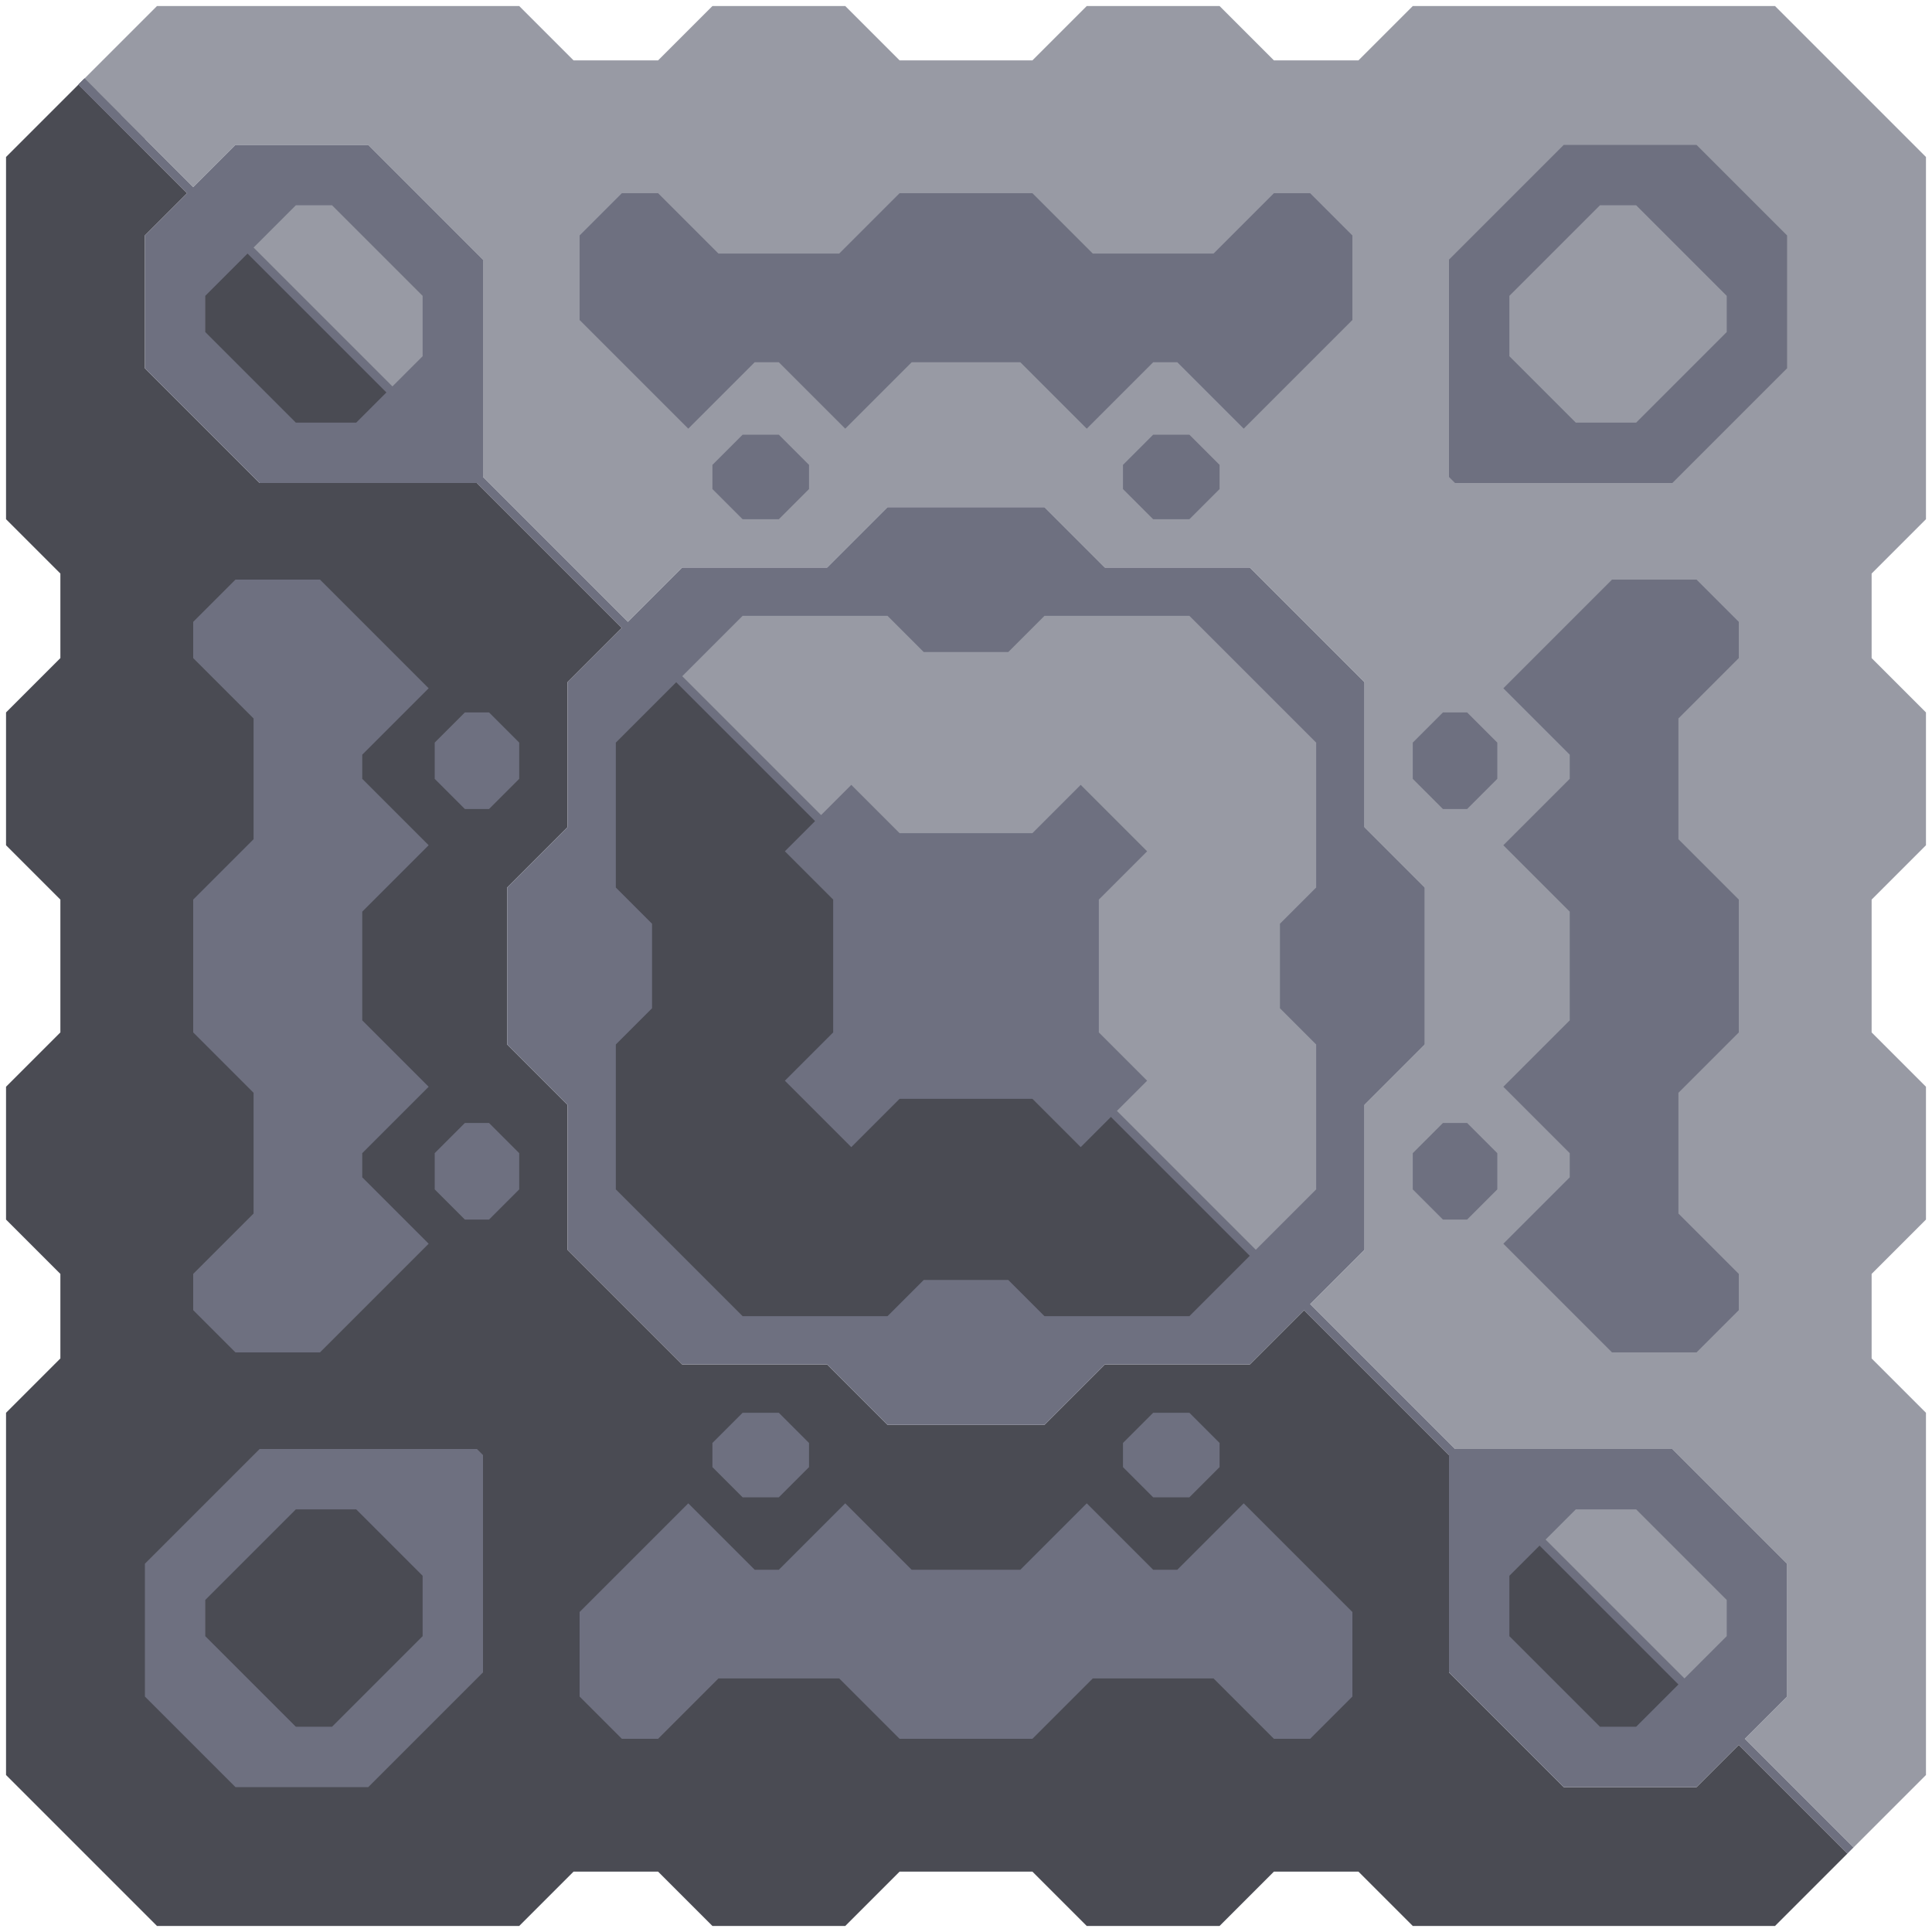 <svg xmlns="http://www.w3.org/2000/svg" width="160" height="160" style="fill-opacity:1;color-rendering:auto;color-interpolation:auto;text-rendering:auto;stroke:#000;stroke-linecap:square;stroke-miterlimit:10;shape-rendering:auto;stroke-opacity:1;fill:#000;stroke-dasharray:none;font-weight:400;stroke-width:1;font-family:&quot;Dialog&quot;;font-style:normal;stroke-linejoin:miter;font-size:12px;stroke-dashoffset:0;image-rendering:auto">
    <g style="stroke-linecap:round;fill:#4a4b53;stroke:#4a4b53">
        <path stroke="none" d="M.5 43V13l6-6 9 9-3.5 3.5v11l9.5 9.5h18l12 12-4.5 4.5v12l-5 5v13l5 5v12l9.5 9.5h12l5 5h13l5-5h12l4.5-4.5 12 12v18l9.5 9.5h11l3.5-3.5 9 9-6 6h-30l-4.5-4.5h-7l-4.5 4.5H90l-4.5-4.5h-11l-4.5 4.5H59l-4.5-4.5h-7l-4.5 4.5H13L.5 147v-30l4.5-4.5v-7L.5 101V90L5 85.5v-11L.5 70V59L5 54.5v-7Z" style="stroke:none"/>
    </g>
    <g stroke="none" style="stroke-linecap:round;fill:#989aa4;stroke:#989aa4">
        <path d="m7 6.5 6-6h30L47.5 5h7L59 .5h11L74.5 5h11L90 .5h11l4.5 4.5h7L117 .5h30L159.5 13v30l-4.5 4.5v7l4.5 4.5v11l-4.5 4.5v11l4.5 4.5v11l-4.5 4.5v7l4.5 4.5v30l-6 6-9-9 3.5-3.5v-11l-9.5-9.5h-18l-12-12 4.5-4.5v-12l5-5v-13l-5-5v-12l-9.5-9.5h-12l-5-5h-13l-5 5h-12L52 51.5l-12-12v-18L30.5 12h-11L16 15.5Z" style="stroke:none"/>
        <path d="M8 8.5 6.5 7l.5-.5 1 1Z" style="fill:#6e7080;stroke:none"/>
        <path d="M10 10.5 6.5 7l.5-.5 3 3Z" style="fill:#6e7080;stroke:none"/>
        <path d="M12 12.5 6.5 7l.5-.5 5 5Z" style="fill:#6e7080;stroke:none"/>
        <path d="M12 129.5v11l7.5 7.5h11l9.5-9.5v-18l-.5-.5h-18Z" style="fill:#4a4b53;stroke:none"/>
        <path d="M12 30.5v-11l3.5-3.5-9-9 .5-.5 9 9 3.5-3.5h11l9.5 9.5v18l12 12 4.5-4.5h12l5-5h13l5 5h12l9.5 9.5v12l5 5v13l-5 5v12l-4.5 4.5 12 12h18l9.5 9.5v11l-3.5 3.5 9 9-.5.5-9-9-3.5 3.5h-11l-9.5-9.5v-18l-12-12-4.5 4.5h-12l-5 5h-13l-5-5h-12l-9.5-9.5v-12l-5-5v-13l5-5v-12l4.5-4.5-12-12h-18Zm0 110v-11l9.5-9.5h18l.5.5v18l-9.5 9.5h-11Z" style="fill:#6e7080;stroke:none"/>
        <path d="M16 51.5v3l5 5v10l-5 5v11l5 5v10l-5 5v3l3.5 3.5h7l9-9-5.5-5.5v-2l5.5-5.5-5.5-5.5v-9l5.5-5.5-5.5-5.5v-2l5.5-5.5-9-9h-7Z" style="fill:#4a4b53;stroke:none"/>
        <path d="M17 24.5v3l7.5 7.5h5l2.5-2.5L20.5 21Zm-1 30v-3l3.5-3.5h7l9 9-5.5 5.5v2l5.5 5.5-5.5 5.5v9l5.5 5.5-5.5 5.5v2l5.5 5.5-9 9h-7l-3.5-3.5v-3l5-5v-10l-5-5v-11l5-5v-10Zm1 78v3l7.5 7.5h3l7.5-7.5v-5l-5.5-5.5h-5Z" style="fill:#6e7080;stroke:none"/>
        <path d="M17 27.5v-3l3.5-3.5L32 32.5 29.5 35h-5Zm0 108v-3l7.5-7.5h5l5.5 5.5v5l-7.5 7.5h-3Z" style="fill:#4a4b53;stroke:none"/>
        <path d="M21 20.5 32.5 32l2.5-2.5v-5L27.5 17h-3Z" style="fill:#6e7080;stroke:none"/>
        <path d="m21 20.5 3.5-3.5h3l7.5 7.5v5L32.5 32Z" style="stroke:none"/>
        <path d="M36 61.5v3l2.5 2.5h2l2.5-2.5v-3L40.5 59h-2Zm0 34v3l2.5 2.5h2l2.5-2.5v-3L40.5 93h-2Z" style="fill:#4a4b53;stroke:none"/>
        <path d="M36 64.5v-3l2.5-2.5h2l2.5 2.5v3L40.5 67h-2Zm0 34v-3l2.5-2.5h2l2.5 2.5v3l-2.5 2.5h-2Z" style="fill:#6e7080;stroke:none"/>
        <path d="M48 19.5v7l9 9 5.5-5.5h2l5.5 5.5 5.5-5.5h9l5.5 5.5 5.5-5.5h2l5.5 5.5 9-9v-7l-3.5-3.5h-3l-5 5h-10l-5-5h-11l-5 5h-10l-5-5h-3Z" style="stroke:none"/>
        <path d="M48 133.5v7l3.5 3.5h3l5-5h10l5 5h11l5-5h10l5 5h3l3.5-3.5v-7l-9-9-5.5 5.5h-2l-5.5-5.5-5.5 5.5h-9l-5.5-5.5-5.5 5.5h-2l-5.5-5.5Z" style="fill:#4a4b53;stroke:none"/>
        <path d="M48 26.5v-7l3.5-3.5h3l5 5h10l5-5h11l5 5h10l5-5h3l3.5 3.5v7l-9 9-5.5-5.5h-2L90 35.5 84.5 30h-9L70 35.5 64.5 30h-2L57 35.5Zm0 114v-7l9-9 5.5 5.5h2l5.5-5.5 5.5 5.5h9l5.5-5.5 5.5 5.5h2l5.5-5.5 9 9v7l-3.5 3.5h-3l-5-5h-10l-5 5h-11l-5-5h-10l-5 5h-3Zm3-79v12l3 3v7l-3 3v12L61.5 109h12l3-3h7l3 3h12l5-5L92 92.5 89.5 95l-4-4h-11l-4 4-5.5-5.5 4-4v-11l-4-4 2.5-2.5L56 56.5Z" style="fill:#6e7080;stroke:none"/>
        <path d="M51 73.5v-12l5-5L67.5 68 65 70.5l4 4v11l-4 4 5.5 5.5 4-4h11l4 4 2.5-2.5 11.5 11.5-5 5h-12l-3-3h-7l-3 3h-12L51 98.5v-12l3-3v-7Z" style="fill:#4a4b53;stroke:none"/>
        <path d="M56.5 56 68 67.5l2.5-2.5 4 4h11l4-4 5.5 5.5-4 4v11l4 4-2.5 2.5 11.5 11.5 5-5v-12l-3-3v-7l3-3v-12L98.5 51h-12l-3 3h-7l-3-3h-12Z" style="fill:#6e7080;stroke:none"/>
        <path d="m56.5 56 5-5h12l3 3h7l3-3h12L109 61.5v12l-3 3v7l3 3v12l-5 5L92.5 92l2.5-2.5-4-4v-11l4-4-5.5-5.5-4 4h-11l-4-4-2.5 2.5ZM59 38.5v2l2.5 2.5h3l2.5-2.5v-2L64.5 36h-3Z" style="stroke:none"/>
        <path d="M59 119.5v2l2.5 2.5h3l2.5-2.5v-2l-2.5-2.5h-3Z" style="fill:#4a4b53;stroke:none"/>
        <path d="M59 40.5v-2l2.5-2.5h3l2.5 2.5v2L64.5 43h-3Zm0 81v-2l2.5-2.5h3l2.5 2.5v2l-2.5 2.5h-3Z" style="fill:#6e7080;stroke:none"/>
        <path d="M93 38.5v2l2.5 2.5h3l2.5-2.5v-2L98.5 36h-3Z" style="stroke:none"/>
        <path d="M93 119.5v2l2.5 2.5h3l2.5-2.5v-2l-2.5-2.5h-3Z" style="fill:#4a4b53;stroke:none"/>
        <path d="M93 40.5v-2l2.5-2.5h3l2.5 2.5v2L98.5 43h-3Zm0 81v-2l2.5-2.5h3l2.5 2.5v2l-2.5 2.5h-3Z" style="fill:#6e7080;stroke:none"/>
        <path d="M117 61.5v3l2.5 2.5h2l2.5-2.5v-3l-2.5-2.5h-2Zm0 34v3l2.5 2.5h2l2.5-2.5v-3l-2.5-2.5h-2Z" style="stroke:none"/>
        <path d="M117 64.5v-3l2.5-2.5h2l2.5 2.5v3l-2.5 2.5h-2Zm0 34v-3l2.5-2.5h2l2.5 2.5v3l-2.5 2.5h-2Z" style="fill:#6e7080;stroke:none"/>
        <path d="M120 21.5v18l.5.5h18l9.5-9.5v-11l-7.5-7.5h-11Z" style="stroke:none"/>
        <path d="m120.5 40-.5-.5v-18l9.5-9.5h11l7.5 7.5v11l-9.5 9.5Z" style="fill:#6e7080;stroke:none"/>
        <path d="M125 24.5v5l5.5 5.5h5l7.5-7.5v-3l-7.5-7.5h-3Z" style="fill:#6e7080;stroke:none"/>
        <path d="m124.5 57 5.5 5.5v2l-5.5 5.5 5.5 5.5v9l-5.5 5.5 5.5 5.5v2l-5.5 5.5 9 9h7l3.5-3.5v-3l-5-5v-10l5-5v-11l-5-5v-10l5-5v-3l-3.5-3.5h-7Z" style="stroke:none"/>
        <path d="M125 130.5v5l7.5 7.5h3l3.5-3.5-11.5-11.5Z" style="fill:#6e7080;stroke:none"/>
        <path d="M125 29.5v-5l7.5-7.5h3l7.5 7.5v3l-7.5 7.5h-5Z" style="stroke:none"/>
        <path d="m124.5 57 9-9h7l3.5 3.5v3l-5 5v10l5 5v11l-5 5v10l5 5v3l-3.5 3.5h-7l-9-9 5.5-5.5v-2l-5.5-5.5 5.5-5.5v-9l-5.5-5.5 5.5-5.5v-2Z" style="fill:#6e7080;stroke:none"/>
        <path d="M125 135.5v-5l2.5-2.5 11.5 11.5-3.5 3.5h-3Z" style="fill:#4a4b53;stroke:none"/>
        <path d="m128 127.5 11.5 11.5 3.5-3.5v-3l-7.5-7.5h-5Z" style="fill:#6e7080;stroke:none"/>
        <path d="m128 127.5 2.5-2.5h5l7.5 7.5v3l-3.5 3.5Z" style="stroke:none"/>
    </g>
</svg>
